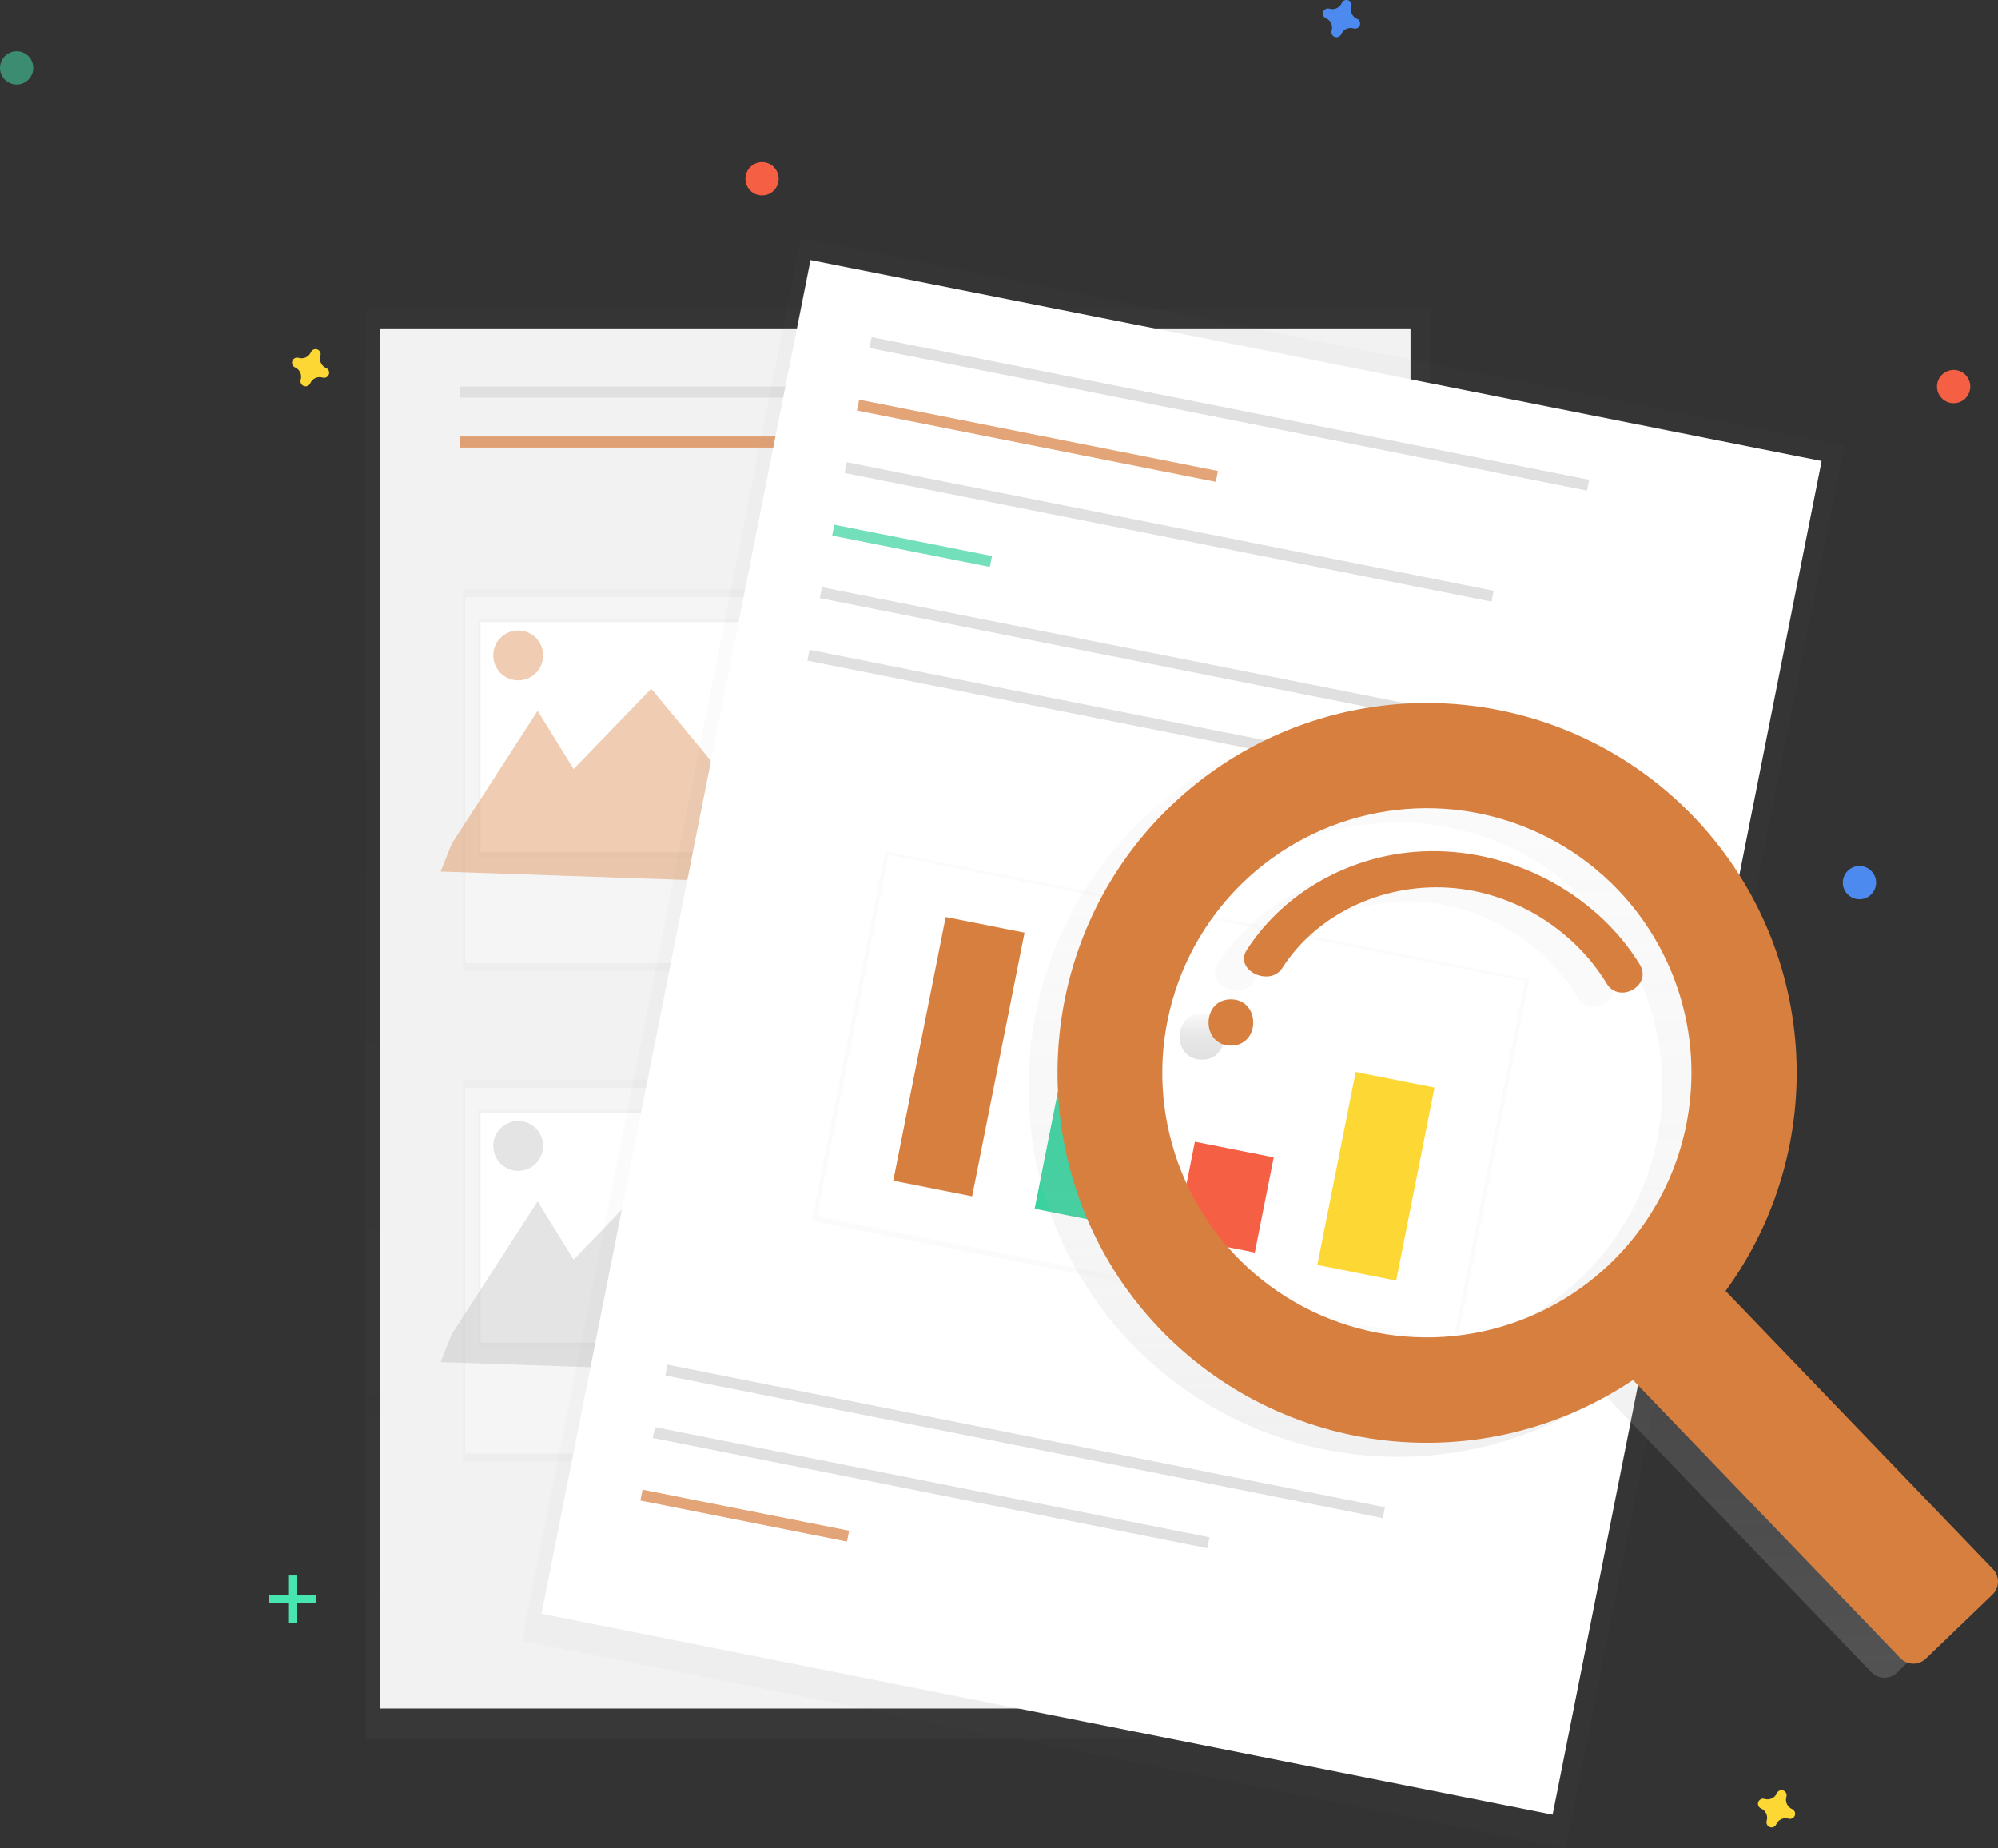 <svg width="360" height="333" viewBox="0 0 360 333" fill="none" xmlns="http://www.w3.org/2000/svg">
<rect x="0" y="0" width="360" height="333" fill="#333333" stroke="none"/>
<g clip-path="url(#clip0)">
<g opacity="0.5">
<path opacity="0.5" d="M257.639 55.667H65.907V313.287H257.639V55.667Z" fill="url(#paint0_linear)"/>
</g>
<path d="M254.146 59.164H68.404V307.798H254.146V59.164Z" fill="#F2F2F2"/>
<path d="M146.796 69.647H82.885V71.643H146.796V69.647Z" fill="#E0E0E0"/>
<path opacity="0.7" d="M146.796 78.633H82.885V80.629H146.796V78.633Z" fill="#D77F3F"/>
<path d="M220.194 69.647H156.284V71.643H220.194V69.647Z" fill="#E0E0E0"/>
<path d="M230.178 126.566H166.267V128.562H230.178V126.566Z" fill="#E0E0E0"/>
<path d="M231.678 132.055H167.768V134.052H231.678V132.055Z" fill="#E0E0E0"/>
<path d="M234.676 137.549H170.765V139.545H234.676V137.549Z" fill="#E0E0E0"/>
<path d="M230.178 214.933H166.267V216.93H230.178V214.933Z" fill="#E0E0E0"/>
<path d="M231.678 220.427H167.768V222.423H231.678V220.427Z" fill="#E0E0E0"/>
<path d="M234.676 225.916H170.765V227.913H234.676V225.916Z" fill="#E0E0E0"/>
<g opacity="0.5">
<path opacity="0.5" d="M151.29 106.092H83.386V174.99H151.29V106.092Z" fill="url(#paint1_linear)"/>
</g>
<path d="M150.648 107.593H83.813V173.494H150.648V107.593Z" fill="#F5F5F5"/>
<g opacity="0.5">
<path opacity="0.5" d="M148.506 111.586H86.169V154.521H148.506V111.586Z" fill="url(#paint2_linear)"/>
</g>
<path d="M148.075 112.086H86.597V153.525H148.075V112.086Z" fill="white"/>
<path opacity="0.4" d="M81.385 152.029L96.867 128.062L103.357 138.545L117.338 124.069L129.322 138.545L139.806 117.079L166.767 160.015L79.388 157.018L81.385 152.029Z" fill="#D77F3F"/>
<path opacity="0.4" d="M93.369 122.569C95.851 122.569 97.863 120.557 97.863 118.075C97.863 115.594 95.851 113.582 93.369 113.582C90.887 113.582 88.876 115.594 88.876 118.075C88.876 120.557 90.887 122.569 93.369 122.569Z" fill="#D77F3F"/>
<g opacity="0.5">
<path opacity="0.5" d="M151.29 194.464H83.386V263.362H151.29V194.464Z" fill="url(#paint3_linear)"/>
</g>
<path d="M150.648 195.96H83.813V261.862H150.648V195.96Z" fill="#F5F5F5"/>
<g opacity="0.5">
<path opacity="0.5" d="M148.506 199.957H86.169V242.893H148.506V199.957Z" fill="url(#paint4_linear)"/>
</g>
<path d="M148.075 200.453H86.597V241.892H148.075V200.453Z" fill="white"/>
<path opacity="0.4" d="M81.385 240.396L96.867 216.429L103.357 226.916L117.338 212.436L129.322 226.916L139.806 205.447L166.767 248.382L79.388 245.389L81.385 240.396Z" fill="#BDBDBD"/>
<path opacity="0.4" d="M93.369 210.94C95.851 210.94 97.863 208.929 97.863 206.447C97.863 203.965 95.851 201.954 93.369 201.954C90.887 201.954 88.876 203.965 88.876 206.447C88.876 208.929 90.887 210.94 93.369 210.94Z" fill="#BDBDBD"/>
<g opacity="0.5">
<path opacity="0.5" d="M144.275 42.938L94.056 295.617L282.11 332.986L332.33 80.307L144.275 42.938Z" fill="url(#paint5_linear)"/>
</g>
<path d="M146.042 46.854L97.574 290.719L279.753 326.92L328.221 83.055L146.042 46.854Z" fill="white"/>
<path d="M286.339 86.432L157.049 60.74L156.659 62.698L285.95 88.39L286.339 86.432Z" fill="#E0E0E0"/>
<path d="M249.551 271.538L120.26 245.846L119.871 247.804L249.162 273.496L249.551 271.538Z" fill="#E0E0E0"/>
<path d="M217.924 276.957L118.018 257.104L117.629 259.063L217.535 278.915L217.924 276.957Z" fill="#E0E0E0"/>
<path opacity="0.7" d="M152.998 275.767L115.78 268.371L115.391 270.329L152.609 277.725L152.998 275.767Z" fill="#D77F3F"/>
<path opacity="0.7" d="M219.449 84.851L154.806 72.005L154.417 73.963L219.06 86.809L219.449 84.851Z" fill="#D77F3F"/>
<path d="M269.128 106.428L152.573 83.267L152.184 85.225L268.739 108.386L269.128 106.428Z" fill="#E0E0E0"/>
<path opacity="0.7" d="M178.735 100.176L150.332 94.532L149.943 96.49L178.346 102.134L178.735 100.176Z" fill="#3AD29F"/>
<path d="M277.387 131.486L148.096 105.795L147.707 107.753L276.997 133.445L277.387 131.486Z" fill="#E0E0E0"/>
<g opacity="0.5">
<path opacity="0.5" d="M159.487 153.369L146.252 219.964L262.316 243.028L275.552 176.432L159.487 153.369Z" fill="url(#paint6_linear)"/>
</g>
<path d="M274.741 176.776L160.145 154.004L147.201 219.132L261.797 241.904L274.741 176.776Z" fill="white"/>
<path d="M275.148 142.753L145.858 117.061L145.468 119.019L274.759 144.711L275.148 142.753Z" fill="#E0E0E0"/>
<path d="M184.598 168.025L170.394 165.203L160.954 212.703L175.157 215.525L184.598 168.025Z" fill="#D77F3F"/>
<path d="M206.948 188.757L192.745 185.934L186.419 217.764L200.622 220.587L206.948 188.757Z" fill="#3AD29F"/>
<path d="M229.498 208.509L215.295 205.686L211.889 222.824L226.092 225.646L229.498 208.509Z" fill="#F55F44"/>
<path d="M258.468 195.94L244.265 193.117L237.354 227.887L251.558 230.709L258.468 195.94Z" fill="#FDD835"/>
<path d="M299.907 149.635C293.747 143.228 286.367 138.118 278.202 134.605C270.037 131.093 261.251 129.249 252.363 129.182C243.475 129.115 234.663 130.826 226.445 134.215C218.228 137.605 210.772 142.603 204.516 148.916C179.29 174.345 178.863 215.75 203.537 241.717C214.376 253.125 228.904 260.33 244.546 262.057C260.189 263.783 275.938 259.918 289.005 251.148L337.186 301.257C337.782 301.877 338.601 302.235 339.461 302.252C340.321 302.269 341.153 301.943 341.773 301.347L353.779 289.804C354.399 289.207 354.757 288.389 354.774 287.529C354.791 286.669 354.465 285.837 353.869 285.217L305.701 235.112C314.937 222.456 319.418 206.951 318.359 191.319C317.299 175.688 310.767 160.929 299.907 149.635ZM284.9 230.2C278.103 236.734 269.521 241.105 260.24 242.762C250.958 244.419 241.393 243.287 232.755 239.508C224.117 235.73 216.793 229.475 211.71 221.534C206.627 213.594 204.013 204.325 204.198 194.899C204.384 185.473 207.36 176.314 212.751 168.58C218.143 160.845 225.707 154.883 234.487 151.447C243.267 148.011 252.868 147.255 262.078 149.276C271.287 151.296 279.691 156.002 286.226 162.798C290.565 167.31 293.973 172.633 296.255 178.463C298.536 184.292 299.647 190.514 299.524 196.773C299.401 203.032 298.046 209.206 295.537 214.941C293.028 220.676 289.414 225.861 284.9 230.2Z" fill="url(#paint7_linear)"/>
<path d="M216.552 182.575C211.19 182.575 211.181 190.907 216.552 190.907C221.922 190.907 221.922 182.575 216.552 182.575Z" fill="url(#paint8_linear)"/>
<path d="M253.924 155.885C239.494 155.56 226.364 162.798 219.382 173.725C217.103 177.29 223.572 180.441 225.838 176.893C231.619 167.847 242.602 162.101 254.484 162.4C266.934 162.712 278.265 169.835 284.263 179.719C286.538 183.468 292.502 180.061 290.249 176.333C282.955 164.362 268.829 156.24 253.924 155.885Z" fill="url(#paint9_linear)"/>
<path d="M305.136 147.104C298.976 140.697 291.596 135.587 283.431 132.074C275.266 128.562 266.48 126.718 257.592 126.651C248.704 126.584 239.891 128.295 231.674 131.684C223.457 135.074 216.001 140.072 209.745 146.385C184.519 171.814 184.092 213.219 208.766 239.186C219.606 250.594 234.134 257.798 249.776 259.523C265.419 261.249 281.167 257.384 294.234 248.613L342.41 298.726C343.007 299.346 343.825 299.704 344.686 299.721C345.546 299.738 346.378 299.412 346.998 298.816L359.004 287.273C359.624 286.677 359.982 285.858 359.999 284.998C360.015 284.138 359.69 283.306 359.094 282.686L310.913 232.577C320.15 219.923 324.633 204.42 323.577 188.789C322.521 173.159 315.992 158.4 305.136 147.104ZM290.129 227.635C283.332 234.168 274.75 238.54 265.468 240.197C256.187 241.854 246.622 240.722 237.984 236.943C229.346 233.165 222.022 226.91 216.939 218.969C211.856 211.029 209.242 201.76 209.427 192.334C209.613 182.908 212.589 173.749 217.98 166.014C223.372 158.28 230.935 152.318 239.715 148.882C248.496 145.446 258.097 144.69 267.307 146.711C276.516 148.731 284.92 153.437 291.455 160.233C295.794 164.745 299.202 170.068 301.483 175.898C303.765 181.727 304.876 187.949 304.753 194.208C304.63 200.467 303.275 206.64 300.766 212.376C298.257 218.111 294.643 223.296 290.129 227.635Z" fill="#D77F3F"/>
<path d="M221.78 180.039C216.419 180.039 216.41 188.372 221.78 188.372C227.151 188.372 227.151 180.039 221.78 180.039Z" fill="#D77F3F"/>
<path d="M259.153 153.354C244.723 153.029 231.593 160.267 224.611 171.194C222.332 174.76 228.801 177.91 231.067 174.362C236.848 165.316 247.831 159.57 259.713 159.869C272.163 160.181 283.494 167.304 289.492 177.188C291.767 180.937 297.731 177.53 295.478 173.802C288.171 161.797 274.062 153.675 259.153 153.354Z" fill="#D77F3F"/>
<path d="M53.423 283.832H51.926V292.318H53.423V283.832Z" fill="#47E6B1"/>
<path d="M56.92 288.821V287.324H48.433V288.821H56.92Z" fill="#47E6B1"/>
<path d="M244.505 3.399C244.092 3.219 243.759 2.893 243.571 2.484C243.382 2.075 243.351 1.611 243.483 1.18C243.504 1.113 243.517 1.044 243.522 0.975C243.535 0.777 243.484 0.579 243.376 0.413C243.268 0.246 243.109 0.119 242.923 0.05C242.737 -0.019 242.533 -0.026 242.343 0.031C242.152 0.087 241.985 0.204 241.867 0.363C241.826 0.419 241.791 0.479 241.764 0.543C241.585 0.956 241.259 1.289 240.85 1.477C240.44 1.665 239.976 1.697 239.545 1.565C239.479 1.544 239.41 1.531 239.34 1.526C239.14 1.512 238.942 1.563 238.774 1.672C238.606 1.781 238.478 1.942 238.41 2.13C238.341 2.318 238.337 2.523 238.396 2.714C238.455 2.906 238.575 3.072 238.737 3.189C238.793 3.23 238.853 3.265 238.917 3.292C239.33 3.472 239.662 3.797 239.851 4.206C240.039 4.616 240.071 5.08 239.939 5.511C239.918 5.577 239.905 5.646 239.9 5.716C239.884 5.917 239.935 6.117 240.044 6.287C240.153 6.456 240.315 6.585 240.504 6.653C240.693 6.722 240.9 6.726 241.092 6.666C241.285 6.605 241.452 6.483 241.568 6.319C241.609 6.263 241.643 6.203 241.67 6.139C241.85 5.726 242.176 5.394 242.585 5.205C242.994 5.017 243.458 4.985 243.889 5.117C243.956 5.138 244.025 5.151 244.094 5.156C244.293 5.169 244.49 5.118 244.657 5.011C244.823 4.903 244.951 4.744 245.019 4.557C245.088 4.371 245.095 4.168 245.038 3.977C244.982 3.787 244.865 3.62 244.706 3.501C244.644 3.459 244.576 3.424 244.505 3.399Z" fill="#4D8AF0"/>
<path d="M58.763 66.308C58.35 66.128 58.017 65.802 57.829 65.393C57.64 64.984 57.609 64.52 57.741 64.089C57.762 64.022 57.775 63.953 57.78 63.884C57.793 63.685 57.742 63.488 57.634 63.322C57.526 63.155 57.367 63.028 57.181 62.959C56.995 62.89 56.791 62.883 56.601 62.94C56.41 62.996 56.243 63.113 56.125 63.272C56.084 63.328 56.049 63.388 56.022 63.452C55.843 63.865 55.517 64.197 55.108 64.386C54.699 64.574 54.234 64.606 53.803 64.474C53.737 64.453 53.668 64.44 53.598 64.435C53.4 64.421 53.203 64.472 53.036 64.58C52.869 64.688 52.742 64.847 52.673 65.034C52.604 65.22 52.598 65.423 52.654 65.614C52.711 65.804 52.827 65.971 52.987 66.09C53.042 66.131 53.103 66.165 53.166 66.192C53.579 66.372 53.912 66.698 54.1 67.107C54.289 67.516 54.32 67.98 54.188 68.411C54.167 68.478 54.154 68.546 54.15 68.616C54.136 68.814 54.187 69.011 54.295 69.178C54.403 69.345 54.562 69.472 54.748 69.541C54.934 69.61 55.138 69.617 55.328 69.56C55.519 69.504 55.686 69.387 55.804 69.228C55.845 69.172 55.88 69.112 55.907 69.048C56.087 68.635 56.412 68.302 56.822 68.114C57.231 67.925 57.695 67.894 58.126 68.026C58.193 68.047 58.261 68.06 58.331 68.065C58.529 68.078 58.727 68.027 58.893 67.919C59.06 67.811 59.187 67.653 59.256 67.466C59.325 67.28 59.332 67.076 59.275 66.886C59.219 66.696 59.102 66.529 58.943 66.41C58.887 66.369 58.827 66.335 58.763 66.308Z" fill="#FDD835"/>
<path d="M322.897 325.92C322.484 325.741 322.151 325.415 321.963 325.006C321.774 324.597 321.743 324.132 321.875 323.702C321.896 323.635 321.909 323.566 321.914 323.496C321.927 323.298 321.876 323.101 321.768 322.934C321.66 322.768 321.501 322.64 321.315 322.572C321.129 322.503 320.925 322.496 320.735 322.553C320.544 322.609 320.377 322.726 320.259 322.885C320.218 322.941 320.183 323.001 320.156 323.065C319.977 323.478 319.651 323.81 319.242 323.999C318.832 324.187 318.368 324.218 317.937 324.086C317.871 324.065 317.802 324.053 317.732 324.048C317.534 324.034 317.337 324.085 317.17 324.193C317.003 324.301 316.876 324.46 316.807 324.646C316.738 324.833 316.732 325.036 316.788 325.227C316.845 325.417 316.961 325.584 317.121 325.702C317.176 325.744 317.237 325.778 317.3 325.805C317.713 325.985 318.046 326.31 318.234 326.72C318.423 327.129 318.454 327.593 318.322 328.024C318.301 328.09 318.288 328.159 318.284 328.229C318.27 328.427 318.321 328.624 318.429 328.791C318.537 328.958 318.696 329.085 318.882 329.154C319.068 329.223 319.272 329.229 319.462 329.173C319.653 329.116 319.82 329 319.938 328.84C319.979 328.785 320.014 328.724 320.041 328.661C320.221 328.248 320.546 327.915 320.955 327.727C321.365 327.538 321.829 327.507 322.26 327.639C322.326 327.66 322.395 327.673 322.465 327.677C322.663 327.691 322.86 327.64 323.027 327.532C323.194 327.424 323.321 327.265 323.39 327.079C323.459 326.893 323.466 326.689 323.409 326.499C323.353 326.308 323.236 326.142 323.076 326.023C323.021 325.982 322.961 325.947 322.897 325.92Z" fill="#FDD835"/>
<path d="M137.309 35.202C138.964 35.202 140.306 33.86 140.306 32.205C140.306 30.55 138.964 29.208 137.309 29.208C135.654 29.208 134.312 30.55 134.312 32.205C134.312 33.86 135.654 35.202 137.309 35.202Z" fill="#F55F44"/>
<path d="M352.009 72.643C353.664 72.643 355.006 71.302 355.006 69.647C355.006 67.991 353.664 66.65 352.009 66.65C350.354 66.65 349.012 67.991 349.012 69.647C349.012 71.302 350.354 72.643 352.009 72.643Z" fill="#F55F44"/>
<path d="M335.035 162.011C336.69 162.011 338.032 160.669 338.032 159.014C338.032 157.359 336.69 156.017 335.035 156.017C333.38 156.017 332.038 157.359 332.038 159.014C332.038 160.669 333.38 162.011 335.035 162.011Z" fill="#4D8AF0"/>
<path opacity="0.5" d="M2.997 15.228C4.652 15.228 5.994 13.886 5.994 12.231C5.994 10.576 4.652 9.234 2.997 9.234C1.342 9.234 0 10.576 0 12.231C0 13.886 1.342 15.228 2.997 15.228Z" fill="#47E6B1"/>
</g>
<defs>
<linearGradient id="paint0_linear" x1="161.773" y1="313.287" x2="161.773" y2="55.667" gradientUnits="userSpaceOnUse">
<stop stop-color="#808080" stop-opacity="0.25"/>
<stop offset="0.54" stop-color="#808080" stop-opacity="0.12"/>
<stop offset="1" stop-color="#808080" stop-opacity="0.1"/>
</linearGradient>
<linearGradient id="paint1_linear" x1="18719" y1="28307.6" x2="18719" y2="17203.9" gradientUnits="userSpaceOnUse">
<stop stop-color="#808080" stop-opacity="0.25"/>
<stop offset="0.54" stop-color="#808080" stop-opacity="0.12"/>
<stop offset="1" stop-color="#808080" stop-opacity="0.1"/>
</linearGradient>
<linearGradient id="paint2_linear" x1="17194" y1="15630.1" x2="17194" y2="11318.1" gradientUnits="userSpaceOnUse">
<stop stop-color="#808080" stop-opacity="0.25"/>
<stop offset="0.54" stop-color="#808080" stop-opacity="0.12"/>
<stop offset="1" stop-color="#808080" stop-opacity="0.1"/>
</linearGradient>
<linearGradient id="paint3_linear" x1="18719" y1="42637.9" x2="18719" y2="31534.2" gradientUnits="userSpaceOnUse">
<stop stop-color="#808080" stop-opacity="0.25"/>
<stop offset="0.54" stop-color="#808080" stop-opacity="0.12"/>
<stop offset="1" stop-color="#808080" stop-opacity="0.1"/>
</linearGradient>
<linearGradient id="paint4_linear" x1="17194" y1="24593.7" x2="17194" y2="20281.7" gradientUnits="userSpaceOnUse">
<stop stop-color="#808080" stop-opacity="0.25"/>
<stop offset="0.54" stop-color="#808080" stop-opacity="0.12"/>
<stop offset="1" stop-color="#808080" stop-opacity="0.1"/>
</linearGradient>
<linearGradient id="paint5_linear" x1="145527" y1="178680" x2="168044" y2="65367.3" gradientUnits="userSpaceOnUse">
<stop stop-color="#808080" stop-opacity="0.25"/>
<stop offset="0.54" stop-color="#808080" stop-opacity="0.12"/>
<stop offset="1" stop-color="#808080" stop-opacity="0.1"/>
</linearGradient>
<linearGradient id="paint6_linear" x1="32900.9" y1="75230.2" x2="36563.5" y2="56798.4" gradientUnits="userSpaceOnUse">
<stop stop-color="#808080" stop-opacity="0.25"/>
<stop offset="0.54" stop-color="#808080" stop-opacity="0.12"/>
<stop offset="1" stop-color="#808080" stop-opacity="0.1"/>
</linearGradient>
<linearGradient id="paint7_linear" x1="270.043" y1="302.253" x2="270.043" y2="129.182" gradientUnits="userSpaceOnUse">
<stop stop-color="#B3B3B3" stop-opacity="0.25"/>
<stop offset="0.54" stop-color="#B3B3B3" stop-opacity="0.1"/>
<stop offset="1" stop-color="#B3B3B3" stop-opacity="0.05"/>
</linearGradient>
<linearGradient id="paint8_linear" x1="216.552" y1="190.903" x2="216.552" y2="182.575" gradientUnits="userSpaceOnUse">
<stop stop-opacity="0.12"/>
<stop offset="0.55" stop-opacity="0.09"/>
<stop offset="1" stop-opacity="0.02"/>
</linearGradient>
<linearGradient id="paint9_linear" x1="55898.7" y1="12502.9" x2="55898.7" y2="10985.3" gradientUnits="userSpaceOnUse">
<stop stop-opacity="0.12"/>
<stop offset="0.55" stop-opacity="0.09"/>
<stop offset="1" stop-opacity="0.02"/>
</linearGradient>
<clipPath id="clip0">
<rect width="360" height="333" fill="white"/>
</clipPath>
</defs>
</svg>
